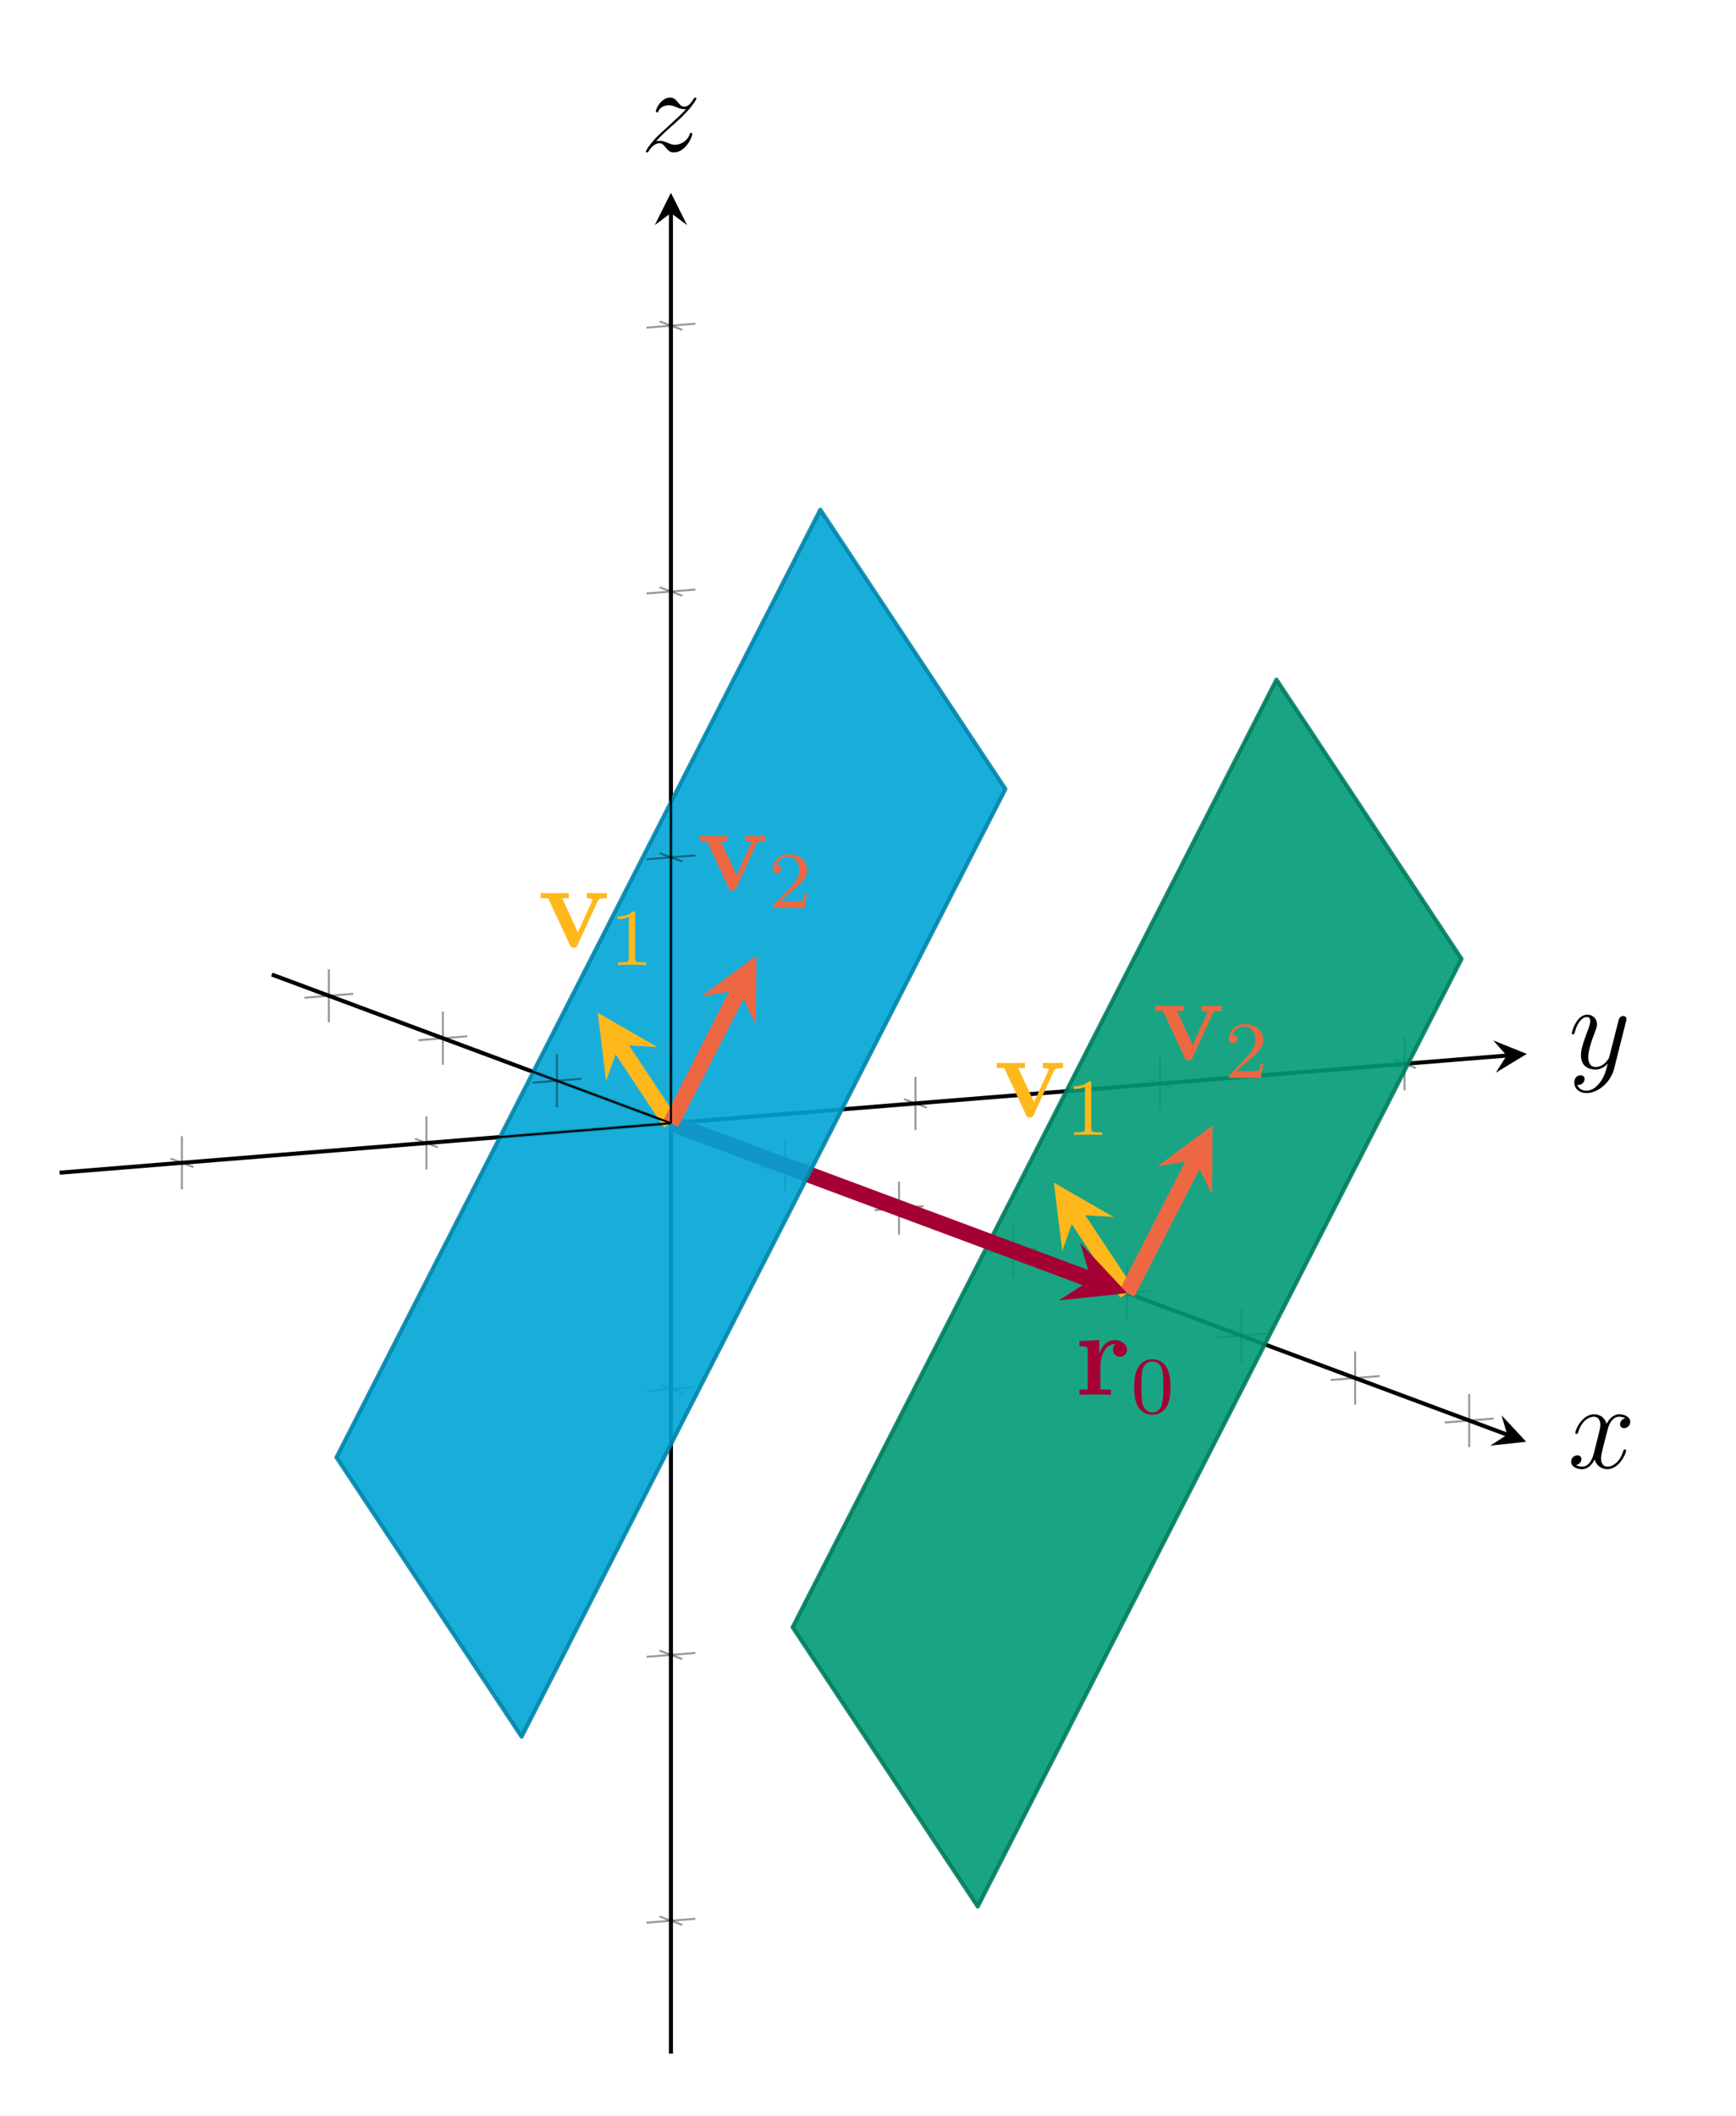 <?xml version="1.0" encoding="UTF-8"?>
<svg xmlns="http://www.w3.org/2000/svg" xmlns:xlink="http://www.w3.org/1999/xlink" width="170.655pt" height="207.909pt" viewBox="0 0 170.655 207.909" version="1.2">
<defs>
<g>
<symbol overflow="visible" id="glyph0-0">
<path style="stroke:none;" d=""/>
</symbol>
<symbol overflow="visible" id="glyph0-1">
<path style="stroke:none;" d="M 5.906 -4.516 C 6 -4.688 6.047 -4.781 6.797 -4.781 L 6.797 -5.297 C 6.359 -5.281 6.344 -5.281 5.844 -5.281 C 5.531 -5.281 5.5 -5.281 4.828 -5.297 L 4.828 -4.781 C 5.141 -4.781 5.406 -4.734 5.406 -4.641 C 5.406 -4.625 5.406 -4.625 5.344 -4.5 L 3.953 -1.438 L 2.406 -4.781 L 3.062 -4.781 L 3.062 -5.297 C 2.797 -5.281 1.953 -5.281 1.641 -5.281 C 1.297 -5.281 0.594 -5.281 0.281 -5.297 L 0.281 -4.781 L 1.031 -4.781 L 3.141 -0.234 C 3.25 0 3.266 0.062 3.547 0.062 C 3.734 0.062 3.828 0.031 3.938 -0.203 Z M 5.906 -4.516 "/>
</symbol>
<symbol overflow="visible" id="glyph0-2">
<path style="stroke:none;" d="M 2.484 -2.688 C 2.484 -3.078 2.562 -4.984 3.969 -4.984 C 3.797 -4.844 3.719 -4.641 3.719 -4.422 C 3.719 -3.938 4.109 -3.734 4.406 -3.734 C 4.703 -3.734 5.094 -3.938 5.094 -4.422 C 5.094 -5.031 4.484 -5.375 3.906 -5.375 C 2.953 -5.375 2.547 -4.547 2.391 -4.047 L 2.375 -4.047 L 2.375 -5.375 L 0.422 -5.281 L 0.422 -4.766 C 1.156 -4.766 1.234 -4.766 1.234 -4.297 L 1.234 -0.516 L 0.422 -0.516 L 0.422 0 C 0.688 -0.031 1.594 -0.031 1.922 -0.031 C 2.266 -0.031 3.234 -0.031 3.516 0 L 3.516 -0.516 L 2.484 -0.516 Z M 2.484 -2.688 "/>
</symbol>
<symbol overflow="visible" id="glyph1-0">
<path style="stroke:none;" d=""/>
</symbol>
<symbol overflow="visible" id="glyph1-1">
<path style="stroke:none;" d="M 2.5 -5.062 C 2.5 -5.281 2.484 -5.281 2.266 -5.281 C 1.938 -4.969 1.516 -4.781 0.766 -4.781 L 0.766 -4.516 C 0.984 -4.516 1.406 -4.516 1.875 -4.734 L 1.875 -0.656 C 1.875 -0.359 1.844 -0.266 1.094 -0.266 L 0.812 -0.266 L 0.812 0 C 1.141 -0.031 1.828 -0.031 2.172 -0.031 C 2.531 -0.031 3.234 -0.031 3.562 0 L 3.562 -0.266 L 3.281 -0.266 C 2.516 -0.266 2.5 -0.359 2.5 -0.656 Z M 2.5 -5.062 "/>
</symbol>
<symbol overflow="visible" id="glyph1-2">
<path style="stroke:none;" d="M 2.25 -1.625 C 2.375 -1.734 2.703 -2 2.828 -2.109 C 3.328 -2.562 3.797 -3 3.797 -3.734 C 3.797 -4.672 3 -5.281 2 -5.281 C 1.047 -5.281 0.422 -4.562 0.422 -3.859 C 0.422 -3.469 0.734 -3.406 0.844 -3.406 C 1.016 -3.406 1.25 -3.531 1.25 -3.828 C 1.25 -4.25 0.859 -4.25 0.766 -4.25 C 1 -4.828 1.531 -5.031 1.922 -5.031 C 2.656 -5.031 3.031 -4.391 3.031 -3.734 C 3.031 -2.906 2.453 -2.297 1.516 -1.344 L 0.516 -0.297 C 0.422 -0.219 0.422 -0.203 0.422 0 L 3.562 0 L 3.797 -1.422 L 3.547 -1.422 C 3.516 -1.266 3.453 -0.859 3.359 -0.719 C 3.312 -0.656 2.719 -0.656 2.578 -0.656 L 1.172 -0.656 Z M 2.25 -1.625 "/>
</symbol>
<symbol overflow="visible" id="glyph1-3">
<path style="stroke:none;" d="M 3.891 -2.531 C 3.891 -3.391 3.797 -3.906 3.547 -4.406 C 3.188 -5.109 2.547 -5.281 2.109 -5.281 C 1.109 -5.281 0.734 -4.547 0.625 -4.312 C 0.344 -3.734 0.328 -2.953 0.328 -2.531 C 0.328 -2.016 0.344 -1.203 0.734 -0.578 C 1.094 0.016 1.688 0.172 2.109 0.172 C 2.484 0.172 3.172 0.047 3.578 -0.734 C 3.859 -1.312 3.891 -2.016 3.891 -2.531 Z M 2.109 -0.062 C 1.844 -0.062 1.281 -0.188 1.125 -1.016 C 1.031 -1.469 1.031 -2.219 1.031 -2.625 C 1.031 -3.188 1.031 -3.734 1.125 -4.172 C 1.281 -4.984 1.906 -5.062 2.109 -5.062 C 2.375 -5.062 2.922 -4.938 3.078 -4.203 C 3.188 -3.766 3.188 -3.172 3.188 -2.625 C 3.188 -2.156 3.188 -1.453 3.078 -1 C 2.922 -0.172 2.375 -0.062 2.109 -0.062 Z M 2.109 -0.062 "/>
</symbol>
<symbol overflow="visible" id="glyph2-0">
<path style="stroke:none;" d=""/>
</symbol>
<symbol overflow="visible" id="glyph2-1">
<path style="stroke:none;" d="M 5.656 -4.875 C 5.281 -4.797 5.141 -4.516 5.141 -4.281 C 5.141 -4 5.359 -3.906 5.531 -3.906 C 5.891 -3.906 6.141 -4.219 6.141 -4.531 C 6.141 -5.031 5.562 -5.266 5.062 -5.266 C 4.328 -5.266 3.922 -4.547 3.812 -4.328 C 3.547 -5.219 2.812 -5.266 2.594 -5.266 C 1.375 -5.266 0.734 -3.703 0.734 -3.438 C 0.734 -3.391 0.781 -3.328 0.859 -3.328 C 0.953 -3.328 0.984 -3.406 1 -3.453 C 1.406 -4.781 2.203 -5.031 2.547 -5.031 C 3.094 -5.031 3.203 -4.531 3.203 -4.234 C 3.203 -3.969 3.125 -3.703 2.984 -3.125 L 2.578 -1.5 C 2.406 -0.781 2.047 -0.125 1.422 -0.125 C 1.359 -0.125 1.062 -0.125 0.812 -0.281 C 1.234 -0.359 1.344 -0.719 1.344 -0.859 C 1.344 -1.094 1.156 -1.234 0.938 -1.234 C 0.641 -1.234 0.328 -0.984 0.328 -0.609 C 0.328 -0.109 0.891 0.125 1.406 0.125 C 1.984 0.125 2.391 -0.328 2.641 -0.828 C 2.828 -0.125 3.422 0.125 3.875 0.125 C 5.078 0.125 5.734 -1.438 5.734 -1.703 C 5.734 -1.766 5.688 -1.812 5.609 -1.812 C 5.5 -1.812 5.484 -1.75 5.453 -1.656 C 5.141 -0.609 4.438 -0.125 3.906 -0.125 C 3.484 -0.125 3.266 -0.438 3.266 -0.922 C 3.266 -1.188 3.312 -1.375 3.5 -2.156 L 3.922 -3.781 C 4.094 -4.5 4.5 -5.031 5.047 -5.031 C 5.078 -5.031 5.406 -5.031 5.656 -4.875 Z M 5.656 -4.875 "/>
</symbol>
<symbol overflow="visible" id="glyph2-2">
<path style="stroke:none;" d="M 3.141 1.344 C 2.812 1.797 2.359 2.203 1.766 2.203 C 1.625 2.203 1.047 2.172 0.875 1.625 C 0.906 1.641 0.969 1.641 0.984 1.641 C 1.344 1.641 1.594 1.328 1.594 1.047 C 1.594 0.781 1.359 0.688 1.188 0.688 C 0.984 0.688 0.578 0.828 0.578 1.406 C 0.578 2.016 1.094 2.438 1.766 2.438 C 2.953 2.438 4.172 1.344 4.5 0.016 L 5.672 -4.641 C 5.688 -4.703 5.703 -4.781 5.703 -4.844 C 5.703 -5.031 5.562 -5.141 5.391 -5.141 C 5.281 -5.141 5.031 -5.094 4.938 -4.734 L 4.047 -1.234 C 3.984 -1.016 3.984 -0.984 3.891 -0.859 C 3.656 -0.531 3.266 -0.125 2.688 -0.125 C 2.016 -0.125 1.953 -0.781 1.953 -1.094 C 1.953 -1.781 2.281 -2.703 2.609 -3.562 C 2.734 -3.906 2.812 -4.078 2.812 -4.312 C 2.812 -4.812 2.453 -5.266 1.859 -5.266 C 0.766 -5.266 0.328 -3.531 0.328 -3.438 C 0.328 -3.391 0.375 -3.328 0.453 -3.328 C 0.562 -3.328 0.578 -3.375 0.625 -3.547 C 0.906 -4.547 1.359 -5.031 1.828 -5.031 C 1.938 -5.031 2.141 -5.031 2.141 -4.625 C 2.141 -4.328 2 -3.969 1.828 -3.516 C 1.234 -1.953 1.234 -1.562 1.234 -1.281 C 1.234 -0.141 2.047 0.125 2.656 0.125 C 3 0.125 3.422 0.016 3.844 -0.438 L 3.859 -0.422 C 3.672 0.281 3.562 0.75 3.141 1.344 Z M 3.141 1.344 "/>
</symbol>
<symbol overflow="visible" id="glyph2-3">
<path style="stroke:none;" d="M 1.516 -0.969 C 2.031 -1.547 2.453 -1.922 3.047 -2.453 C 3.766 -3.078 4.078 -3.375 4.234 -3.562 C 5.078 -4.375 5.484 -5.078 5.484 -5.172 C 5.484 -5.266 5.391 -5.266 5.375 -5.266 C 5.281 -5.266 5.266 -5.219 5.203 -5.141 C 4.906 -4.625 4.625 -4.375 4.312 -4.375 C 4.062 -4.375 3.922 -4.484 3.703 -4.766 C 3.453 -5.062 3.25 -5.266 2.906 -5.266 C 2.031 -5.266 1.5 -4.172 1.5 -3.922 C 1.5 -3.891 1.516 -3.812 1.625 -3.812 C 1.719 -3.812 1.734 -3.875 1.766 -3.953 C 1.969 -4.422 2.547 -4.516 2.766 -4.516 C 3.016 -4.516 3.266 -4.422 3.516 -4.328 C 3.969 -4.125 4.156 -4.125 4.281 -4.125 C 4.359 -4.125 4.406 -4.125 4.469 -4.141 C 4.078 -3.672 3.422 -3.109 2.891 -2.609 L 1.688 -1.5 C 0.953 -0.766 0.516 -0.062 0.516 0.031 C 0.516 0.094 0.578 0.125 0.641 0.125 C 0.719 0.125 0.734 0.109 0.812 -0.031 C 1 -0.328 1.391 -0.781 1.828 -0.781 C 2.078 -0.781 2.203 -0.688 2.438 -0.391 C 2.656 -0.125 2.859 0.125 3.25 0.125 C 4.422 0.125 5.078 -1.391 5.078 -1.672 C 5.078 -1.719 5.078 -1.797 4.953 -1.797 C 4.859 -1.797 4.844 -1.75 4.812 -1.625 C 4.547 -0.922 3.844 -0.625 3.375 -0.625 C 3.125 -0.625 2.891 -0.719 2.641 -0.828 C 2.156 -1.016 2.031 -1.016 1.875 -1.016 C 1.75 -1.016 1.625 -1.016 1.516 -0.969 Z M 1.516 -0.969 "/>
</symbol>
</g>
</defs>
<g id="surface1">
<path style="fill:none;stroke-width:0.399;stroke-linecap:butt;stroke-linejoin:miter;stroke:rgb(0%,0%,0%);stroke-opacity:1;stroke-miterlimit:10;" d="M 76.701 90.348 L 198.396 45.038 " transform="matrix(0.998,0,0,-0.998,-49.827,185.928)"/>
<path style=" stroke:none;fill-rule:nonzero;fill:rgb(0%,0%,0%);fill-opacity:1;" d="M 150.031 141.672 L 147.605 139.07 L 148.168 140.98 L 146.492 142.055 "/>
<path style="fill:none;stroke-width:0.399;stroke-linecap:butt;stroke-linejoin:miter;stroke:rgb(0%,0%,0%);stroke-opacity:1;stroke-miterlimit:10;" d="M 55.799 70.836 L 198.337 82.371 " transform="matrix(0.998,0,0,-0.998,-49.827,185.928)"/>
<path style=" stroke:none;fill-rule:nonzero;fill:rgb(0%,0%,0%);fill-opacity:1;" d="M 150.09 103.562 L 146.793 102.234 L 148.109 103.723 L 147.047 105.406 "/>
<path style="fill:none;stroke-width:0.399;stroke-linecap:butt;stroke-linejoin:miter;stroke:rgb(0%,0%,0%);stroke-opacity:1;stroke-miterlimit:10;" d="M 116.014 -15.901 L 116.014 165.328 " transform="matrix(0.998,0,0,-0.998,-49.827,185.928)"/>
<path style=" stroke:none;fill-rule:nonzero;fill:rgb(0%,0%,0%);fill-opacity:1;" d="M 65.953 18.945 L 64.363 22.125 L 65.953 20.934 L 67.547 22.125 "/>
<path style="fill:none;stroke-width:0.199;stroke-linecap:butt;stroke-linejoin:miter;stroke:rgb(0%,0%,0%);stroke-opacity:0.4;stroke-miterlimit:10;" d="M 82.318 85.64 L 82.318 90.873 " transform="matrix(0.998,0,0,-0.998,-49.827,185.928)"/>
<path style="fill:none;stroke-width:0.199;stroke-linecap:butt;stroke-linejoin:miter;stroke:rgb(0%,0%,0%);stroke-opacity:0.4;stroke-miterlimit:10;" d="M 79.91 88.062 L 84.729 88.45 " transform="matrix(0.998,0,0,-0.998,-49.827,185.928)"/>
<path style="fill:none;stroke-width:0.199;stroke-linecap:butt;stroke-linejoin:miter;stroke:rgb(0%,0%,0%);stroke-opacity:0.4;stroke-miterlimit:10;" d="M 93.551 81.455 L 93.551 86.693 " transform="matrix(0.998,0,0,-0.998,-49.827,185.928)"/>
<path style="fill:none;stroke-width:0.199;stroke-linecap:butt;stroke-linejoin:miter;stroke:rgb(0%,0%,0%);stroke-opacity:0.4;stroke-miterlimit:10;" d="M 91.144 83.878 L 95.958 84.27 " transform="matrix(0.998,0,0,-0.998,-49.827,185.928)"/>
<path style="fill:none;stroke-width:0.199;stroke-linecap:butt;stroke-linejoin:miter;stroke:rgb(0%,0%,0%);stroke-opacity:0.4;stroke-miterlimit:10;" d="M 127.248 68.911 L 127.248 74.144 " transform="matrix(0.998,0,0,-0.998,-49.827,185.928)"/>
<path style="fill:none;stroke-width:0.199;stroke-linecap:butt;stroke-linejoin:miter;stroke:rgb(0%,0%,0%);stroke-opacity:0.4;stroke-miterlimit:10;" d="M 124.841 71.333 L 129.659 71.721 " transform="matrix(0.998,0,0,-0.998,-49.827,185.928)"/>
<path style="fill:none;stroke-width:0.199;stroke-linecap:butt;stroke-linejoin:miter;stroke:rgb(0%,0%,0%);stroke-opacity:0.4;stroke-miterlimit:10;" d="M 138.482 64.73 L 138.482 69.963 " transform="matrix(0.998,0,0,-0.998,-49.827,185.928)"/>
<path style="fill:none;stroke-width:0.199;stroke-linecap:butt;stroke-linejoin:miter;stroke:rgb(0%,0%,0%);stroke-opacity:0.4;stroke-miterlimit:10;" d="M 136.074 67.149 L 140.889 67.541 " transform="matrix(0.998,0,0,-0.998,-49.827,185.928)"/>
<path style="fill:none;stroke-width:0.199;stroke-linecap:butt;stroke-linejoin:miter;stroke:rgb(0%,0%,0%);stroke-opacity:0.4;stroke-miterlimit:10;" d="M 149.715 60.546 L 149.715 65.783 " transform="matrix(0.998,0,0,-0.998,-49.827,185.928)"/>
<path style="fill:none;stroke-width:0.199;stroke-linecap:butt;stroke-linejoin:miter;stroke:rgb(0%,0%,0%);stroke-opacity:0.4;stroke-miterlimit:10;" d="M 147.304 62.969 L 152.122 63.36 " transform="matrix(0.998,0,0,-0.998,-49.827,185.928)"/>
<path style="fill:none;stroke-width:0.199;stroke-linecap:butt;stroke-linejoin:miter;stroke:rgb(0%,0%,0%);stroke-opacity:0.4;stroke-miterlimit:10;" d="M 160.949 56.366 L 160.949 61.599 " transform="matrix(0.998,0,0,-0.998,-49.827,185.928)"/>
<path style="fill:none;stroke-width:0.199;stroke-linecap:butt;stroke-linejoin:miter;stroke:rgb(0%,0%,0%);stroke-opacity:0.4;stroke-miterlimit:10;" d="M 158.538 58.789 L 163.356 59.176 " transform="matrix(0.998,0,0,-0.998,-49.827,185.928)"/>
<path style="fill:none;stroke-width:0.199;stroke-linecap:butt;stroke-linejoin:miter;stroke:rgb(0%,0%,0%);stroke-opacity:0.4;stroke-miterlimit:10;" d="M 172.179 52.181 L 172.179 57.419 " transform="matrix(0.998,0,0,-0.998,-49.827,185.928)"/>
<path style="fill:none;stroke-width:0.199;stroke-linecap:butt;stroke-linejoin:miter;stroke:rgb(0%,0%,0%);stroke-opacity:0.4;stroke-miterlimit:10;" d="M 169.771 54.604 L 174.59 54.996 " transform="matrix(0.998,0,0,-0.998,-49.827,185.928)"/>
<path style="fill:none;stroke-width:0.199;stroke-linecap:butt;stroke-linejoin:miter;stroke:rgb(0%,0%,0%);stroke-opacity:0.4;stroke-miterlimit:10;" d="M 183.412 48.001 L 183.412 53.234 " transform="matrix(0.998,0,0,-0.998,-49.827,185.928)"/>
<path style="fill:none;stroke-width:0.199;stroke-linecap:butt;stroke-linejoin:miter;stroke:rgb(0%,0%,0%);stroke-opacity:0.4;stroke-miterlimit:10;" d="M 181.005 50.424 L 185.823 50.812 " transform="matrix(0.998,0,0,-0.998,-49.827,185.928)"/>
<path style="fill:none;stroke-width:0.199;stroke-linecap:butt;stroke-linejoin:miter;stroke:rgb(0%,0%,0%);stroke-opacity:0.4;stroke-miterlimit:10;" d="M 194.646 43.817 L 194.646 49.054 " transform="matrix(0.998,0,0,-0.998,-49.827,185.928)"/>
<path style="fill:none;stroke-width:0.199;stroke-linecap:butt;stroke-linejoin:miter;stroke:rgb(0%,0%,0%);stroke-opacity:0.4;stroke-miterlimit:10;" d="M 192.239 46.24 L 197.053 46.631 " transform="matrix(0.998,0,0,-0.998,-49.827,185.928)"/>
<path style="fill:none;stroke-width:0.199;stroke-linecap:butt;stroke-linejoin:miter;stroke:rgb(0%,0%,0%);stroke-opacity:0.4;stroke-miterlimit:10;" d="M 67.843 69.196 L 67.843 74.43 " transform="matrix(0.998,0,0,-0.998,-49.827,185.928)"/>
<path style="fill:none;stroke-width:0.199;stroke-linecap:butt;stroke-linejoin:miter;stroke:rgb(0%,0%,0%);stroke-opacity:0.4;stroke-miterlimit:10;" d="M 66.72 72.23 L 68.966 71.392 " transform="matrix(0.998,0,0,-0.998,-49.827,185.928)"/>
<path style="fill:none;stroke-width:0.199;stroke-linecap:butt;stroke-linejoin:miter;stroke:rgb(0%,0%,0%);stroke-opacity:0.4;stroke-miterlimit:10;" d="M 91.931 71.142 L 91.931 76.379 " transform="matrix(0.998,0,0,-0.998,-49.827,185.928)"/>
<path style="fill:none;stroke-width:0.199;stroke-linecap:butt;stroke-linejoin:miter;stroke:rgb(0%,0%,0%);stroke-opacity:0.4;stroke-miterlimit:10;" d="M 90.807 74.179 L 93.05 73.341 " transform="matrix(0.998,0,0,-0.998,-49.827,185.928)"/>
<path style="fill:none;stroke-width:0.199;stroke-linecap:butt;stroke-linejoin:miter;stroke:rgb(0%,0%,0%);stroke-opacity:0.4;stroke-miterlimit:10;" d="M 140.102 75.04 L 140.102 80.277 " transform="matrix(0.998,0,0,-0.998,-49.827,185.928)"/>
<path style="fill:none;stroke-width:0.199;stroke-linecap:butt;stroke-linejoin:miter;stroke:rgb(0%,0%,0%);stroke-opacity:0.4;stroke-miterlimit:10;" d="M 138.979 78.077 L 141.225 77.24 " transform="matrix(0.998,0,0,-0.998,-49.827,185.928)"/>
<path style="fill:none;stroke-width:0.199;stroke-linecap:butt;stroke-linejoin:miter;stroke:rgb(0%,0%,0%);stroke-opacity:0.4;stroke-miterlimit:10;" d="M 164.19 76.989 L 164.19 82.226 " transform="matrix(0.998,0,0,-0.998,-49.827,185.928)"/>
<path style="fill:none;stroke-width:0.199;stroke-linecap:butt;stroke-linejoin:miter;stroke:rgb(0%,0%,0%);stroke-opacity:0.4;stroke-miterlimit:10;" d="M 163.066 80.027 L 165.313 79.189 " transform="matrix(0.998,0,0,-0.998,-49.827,185.928)"/>
<path style="fill:none;stroke-width:0.199;stroke-linecap:butt;stroke-linejoin:miter;stroke:rgb(0%,0%,0%);stroke-opacity:0.4;stroke-miterlimit:10;" d="M 188.277 78.939 L 188.277 84.176 " transform="matrix(0.998,0,0,-0.998,-49.827,185.928)"/>
<path style="fill:none;stroke-width:0.199;stroke-linecap:butt;stroke-linejoin:miter;stroke:rgb(0%,0%,0%);stroke-opacity:0.4;stroke-miterlimit:10;" d="M 187.154 81.976 L 189.401 81.138 " transform="matrix(0.998,0,0,-0.998,-49.827,185.928)"/>
<path style="fill:none;stroke-width:0.199;stroke-linecap:butt;stroke-linejoin:miter;stroke:rgb(0%,0%,0%);stroke-opacity:0.4;stroke-miterlimit:10;" d="M 113.607 -3.008 L 118.426 -2.62 " transform="matrix(0.998,0,0,-0.998,-49.827,185.928)"/>
<path style="fill:none;stroke-width:0.199;stroke-linecap:butt;stroke-linejoin:miter;stroke:rgb(0%,0%,0%);stroke-opacity:0.4;stroke-miterlimit:10;" d="M 114.895 -2.397 L 117.138 -3.231 " transform="matrix(0.998,0,0,-0.998,-49.827,185.928)"/>
<path style="fill:none;stroke-width:0.199;stroke-linecap:butt;stroke-linejoin:miter;stroke:rgb(0%,0%,0%);stroke-opacity:0.4;stroke-miterlimit:10;" d="M 113.607 23.166 L 118.426 23.553 " transform="matrix(0.998,0,0,-0.998,-49.827,185.928)"/>
<path style="fill:none;stroke-width:0.199;stroke-linecap:butt;stroke-linejoin:miter;stroke:rgb(0%,0%,0%);stroke-opacity:0.4;stroke-miterlimit:10;" d="M 114.895 23.78 L 117.138 22.943 " transform="matrix(0.998,0,0,-0.998,-49.827,185.928)"/>
<path style="fill:none;stroke-width:0.199;stroke-linecap:butt;stroke-linejoin:miter;stroke:rgb(0%,0%,0%);stroke-opacity:0.4;stroke-miterlimit:10;" d="M 113.607 49.34 L 118.426 49.731 " transform="matrix(0.998,0,0,-0.998,-49.827,185.928)"/>
<path style="fill:none;stroke-width:0.199;stroke-linecap:butt;stroke-linejoin:miter;stroke:rgb(0%,0%,0%);stroke-opacity:0.4;stroke-miterlimit:10;" d="M 114.895 49.954 L 117.138 49.117 " transform="matrix(0.998,0,0,-0.998,-49.827,185.928)"/>
<path style="fill:none;stroke-width:0.199;stroke-linecap:butt;stroke-linejoin:miter;stroke:rgb(0%,0%,0%);stroke-opacity:0.4;stroke-miterlimit:10;" d="M 113.607 127.865 L 118.426 128.253 " transform="matrix(0.998,0,0,-0.998,-49.827,185.928)"/>
<path style="fill:none;stroke-width:0.199;stroke-linecap:butt;stroke-linejoin:miter;stroke:rgb(0%,0%,0%);stroke-opacity:0.4;stroke-miterlimit:10;" d="M 114.895 128.476 L 117.138 127.642 " transform="matrix(0.998,0,0,-0.998,-49.827,185.928)"/>
<path style="fill:none;stroke-width:0.199;stroke-linecap:butt;stroke-linejoin:miter;stroke:rgb(0%,0%,0%);stroke-opacity:0.4;stroke-miterlimit:10;" d="M 113.607 154.039 L 118.426 154.431 " transform="matrix(0.998,0,0,-0.998,-49.827,185.928)"/>
<path style="fill:none;stroke-width:0.199;stroke-linecap:butt;stroke-linejoin:miter;stroke:rgb(0%,0%,0%);stroke-opacity:0.4;stroke-miterlimit:10;" d="M 114.895 154.654 L 117.138 153.816 " transform="matrix(0.998,0,0,-0.998,-49.827,185.928)"/>
<path style="fill-rule:nonzero;fill:rgb(0%,60.782%,46.666%);fill-opacity:0.9;stroke-width:0.399;stroke-linecap:butt;stroke-linejoin:round;stroke:rgb(0%,48.624%,37.331%);stroke-opacity:0.9;stroke-miterlimit:10;" d="M 193.894 91.887 L 175.658 119.387 L 128 26.078 L 146.236 -1.423 Z M 193.894 91.887 " transform="matrix(0.998,0,0,-0.998,-49.827,185.928)"/>
<path style="fill:none;stroke-width:1.594;stroke-linecap:butt;stroke-linejoin:miter;stroke:rgb(100%,72.156%,10.979%);stroke-opacity:1;stroke-miterlimit:10;" d="M 160.949 58.98 L 155.833 66.699 " transform="matrix(0.998,0,0,-0.998,-49.827,185.928)"/>
<path style=" stroke:none;fill-rule:nonzero;fill:rgb(100%,72.156%,10.979%);fill-opacity:1;" d="M 103.602 116.215 L 104.422 122.922 L 105.691 119.363 L 109.461 119.582 "/>
<g style="fill:rgb(100%,72.156%,10.979%);fill-opacity:1;">
  <use xlink:href="#glyph0-1" x="97.696" y="109.738"/>
</g>
<g style="fill:rgb(100%,72.156%,10.979%);fill-opacity:1;">
  <use xlink:href="#glyph1-1" x="104.78" y="111.527"/>
</g>
<path style="fill:none;stroke-width:1.594;stroke-linecap:butt;stroke-linejoin:miter;stroke:rgb(92.94%,40.784%,25.882%);stroke-opacity:1;stroke-miterlimit:10;" d="M 160.949 58.98 L 167.65 72.105 " transform="matrix(0.998,0,0,-0.998,-49.827,185.928)"/>
<path style=" stroke:none;fill-rule:nonzero;fill:rgb(92.94%,40.784%,25.882%);fill-opacity:1;" d="M 119.203 110.605 L 113.762 114.613 L 117.484 113.969 L 119.145 117.363 "/>
<g style="fill:rgb(92.94%,40.784%,25.882%);fill-opacity:1;">
  <use xlink:href="#glyph0-1" x="113.297" y="104.126"/>
</g>
<g style="fill:rgb(92.94%,40.784%,25.882%);fill-opacity:1;">
  <use xlink:href="#glyph1-2" x="120.381" y="105.916"/>
</g>
<path style="fill:none;stroke-width:1.594;stroke-linecap:butt;stroke-linejoin:miter;stroke:rgb(64.705%,0%,20.392%);stroke-opacity:1;stroke-miterlimit:10;" d="M 116.014 75.709 L 157.399 60.303 " transform="matrix(0.998,0,0,-0.998,-49.827,185.928)"/>
<path style=" stroke:none;fill-rule:nonzero;fill:rgb(64.705%,0%,20.392%);fill-opacity:1;" d="M 110.797 127.066 L 106.184 122.125 L 107.254 125.746 L 104.074 127.789 "/>
<g style="fill:rgb(64.705%,0%,20.392%);fill-opacity:1;">
  <use xlink:href="#glyph0-2" x="105.69" y="137.058"/>
</g>
<g style="fill:rgb(64.705%,0%,20.392%);fill-opacity:1;">
  <use xlink:href="#glyph1-3" x="111.172" y="138.847"/>
</g>
<path style="fill-rule:nonzero;fill:rgb(0%,65.096%,83.919%);fill-opacity:0.9;stroke-width:0.399;stroke-linecap:butt;stroke-linejoin:round;stroke:rgb(0%,52.077%,67.136%);stroke-opacity:0.9;stroke-miterlimit:10;" d="M 148.964 108.612 L 130.728 136.116 L 83.069 42.807 L 101.305 15.302 Z M 148.964 108.612 " transform="matrix(0.998,0,0,-0.998,-49.827,185.928)"/>
<path style="fill:none;stroke-width:1.594;stroke-linecap:butt;stroke-linejoin:miter;stroke:rgb(100%,72.156%,10.979%);stroke-opacity:1;stroke-miterlimit:10;" d="M 116.014 75.709 L 110.899 83.424 " transform="matrix(0.998,0,0,-0.998,-49.827,185.928)"/>
<path style=" stroke:none;fill-rule:nonzero;fill:rgb(100%,72.156%,10.979%);fill-opacity:1;" d="M 58.762 99.52 L 59.582 106.23 L 60.848 102.672 L 64.621 102.891 "/>
<g style="fill:rgb(100%,72.156%,10.979%);fill-opacity:1;">
  <use xlink:href="#glyph0-1" x="52.856" y="93.044"/>
</g>
<g style="fill:rgb(100%,72.156%,10.979%);fill-opacity:1;">
  <use xlink:href="#glyph1-1" x="59.941" y="94.833"/>
</g>
<path style="fill:none;stroke-width:1.594;stroke-linecap:butt;stroke-linejoin:miter;stroke:rgb(92.94%,40.784%,25.882%);stroke-opacity:1;stroke-miterlimit:10;" d="M 116.014 75.709 L 122.719 88.834 " transform="matrix(0.998,0,0,-0.998,-49.827,185.928)"/>
<path style=" stroke:none;fill-rule:nonzero;fill:rgb(92.94%,40.784%,25.882%);fill-opacity:1;" d="M 74.363 93.91 L 68.922 97.918 L 72.645 97.273 L 74.305 100.668 "/>
<g style="fill:rgb(92.94%,40.784%,25.882%);fill-opacity:1;">
  <use xlink:href="#glyph0-1" x="68.458" y="87.432"/>
</g>
<g style="fill:rgb(92.94%,40.784%,25.882%);fill-opacity:1;">
  <use xlink:href="#glyph1-2" x="75.541" y="89.221"/>
</g>
<path style="fill:none;stroke-width:0.199;stroke-linecap:butt;stroke-linejoin:miter;stroke:rgb(0%,0%,0%);stroke-opacity:1;stroke-miterlimit:10;" d="M 116.014 75.709 L 76.701 90.348 " transform="matrix(0.998,0,0,-0.998,-49.827,185.928)"/>
<path style="fill:none;stroke-width:0.199;stroke-linecap:butt;stroke-linejoin:miter;stroke:rgb(0%,0%,0%);stroke-opacity:1;stroke-miterlimit:10;" d="M 116.014 75.709 L 55.799 70.836 " transform="matrix(0.998,0,0,-0.998,-49.827,185.928)"/>
<path style="fill:none;stroke-width:0.199;stroke-linecap:butt;stroke-linejoin:miter;stroke:rgb(0%,0%,0%);stroke-opacity:1;stroke-miterlimit:10;" d="M 116.014 75.709 L 116.014 128.061 " transform="matrix(0.998,0,0,-0.998,-49.827,185.928)"/>
<path style="fill:none;stroke-width:0.199;stroke-linecap:butt;stroke-linejoin:miter;stroke:rgb(0%,0%,0%);stroke-opacity:0.4;stroke-miterlimit:10;" d="M 104.785 77.275 L 104.785 82.508 " transform="matrix(0.998,0,0,-0.998,-49.827,185.928)"/>
<path style="fill:none;stroke-width:0.199;stroke-linecap:butt;stroke-linejoin:miter;stroke:rgb(0%,0%,0%);stroke-opacity:0.4;stroke-miterlimit:10;" d="M 102.374 79.698 L 107.192 80.085 " transform="matrix(0.998,0,0,-0.998,-49.827,185.928)"/>
<path style="fill:none;stroke-width:0.199;stroke-linecap:butt;stroke-linejoin:miter;stroke:rgb(0%,0%,0%);stroke-opacity:0.4;stroke-miterlimit:10;" d="M 113.607 101.692 L 118.426 102.079 " transform="matrix(0.998,0,0,-0.998,-49.827,185.928)"/>
<path style="fill:none;stroke-width:0.199;stroke-linecap:butt;stroke-linejoin:miter;stroke:rgb(0%,0%,0%);stroke-opacity:0.4;stroke-miterlimit:10;" d="M 114.895 102.302 L 117.138 101.468 " transform="matrix(0.998,0,0,-0.998,-49.827,185.928)"/>
<g style="fill:rgb(0%,0%,0%);fill-opacity:1;">
  <use xlink:href="#glyph2-1" x="154.12" y="144.242"/>
</g>
<g style="fill:rgb(0%,0%,0%);fill-opacity:1;">
  <use xlink:href="#glyph2-2" x="154.181" y="104.972"/>
</g>
<g style="fill:rgb(0%,0%,0%);fill-opacity:1;">
  <use xlink:href="#glyph2-3" x="62.974" y="14.854"/>
</g>
</g>
</svg>

